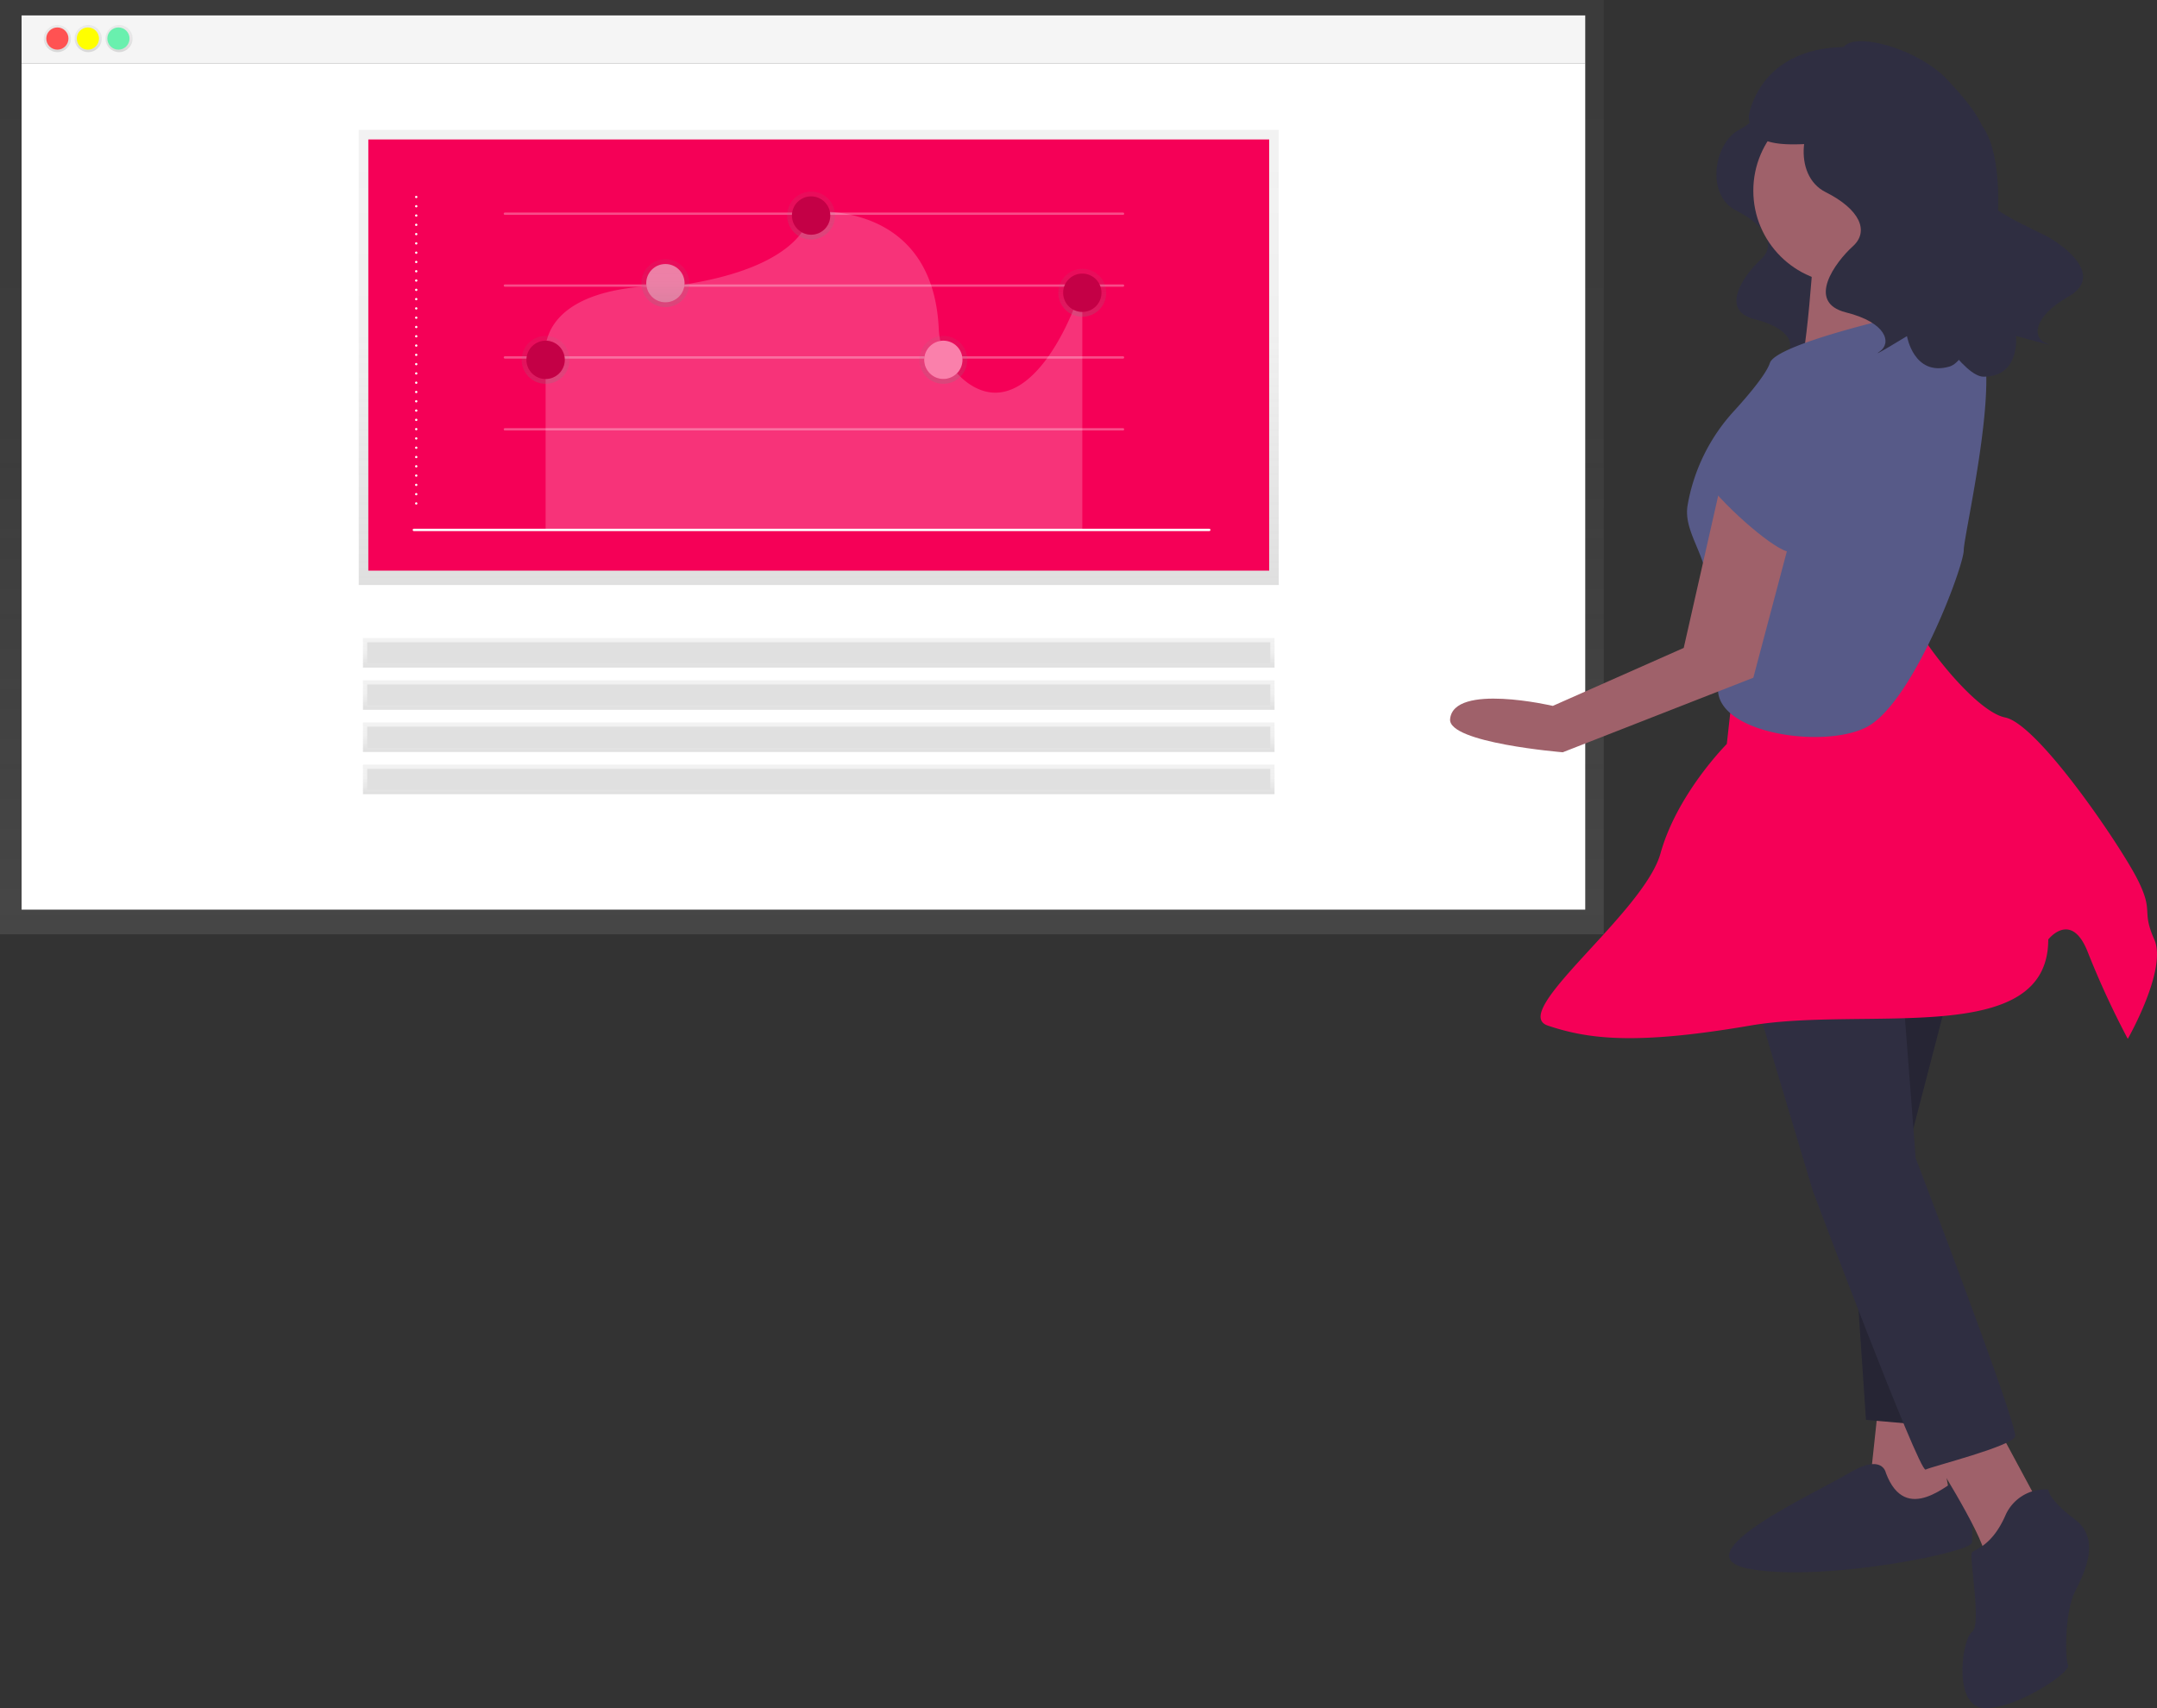 <svg id="beee3da8-7262-4ec9-9c48-b995a89b9850" data-name="Layer 1" xmlns="http://www.w3.org/2000/svg" xmlns:xlink="http://www.w3.org/1999/xlink" width="928.766" height="735.639" viewBox="0 0 928.766 735.639"><rect x="0" y="0" width="928.766" height="735.639" fill="#333333" stroke="none"/><defs><linearGradient id="f0acaac3-8e15-4170-a45a-e0166668d079" x1="345.271" y1="402.374" x2="345.271" gradientUnits="userSpaceOnUse"><stop offset="0" stop-color="gray" stop-opacity="0.25"/><stop offset="0.535" stop-color="gray" stop-opacity="0.12"/><stop offset="1" stop-color="gray" stop-opacity="0.1"/></linearGradient><linearGradient id="ada61551-9442-40f1-8896-9a097a6e367c" x1="24.7" y1="22.443" x2="24.7" y2="10.757" xlink:href="#f0acaac3-8e15-4170-a45a-e0166668d079"/><linearGradient id="ee61a248-679c-4f82-b292-54d63175f0e7" x1="37.98" y1="22.443" x2="37.98" y2="10.757" xlink:href="#f0acaac3-8e15-4170-a45a-e0166668d079"/><linearGradient id="af37cf7d-f26c-4e66-92df-c48758bfa5af" x1="51.259" y1="22.443" x2="51.259" y2="10.757" xlink:href="#f0acaac3-8e15-4170-a45a-e0166668d079"/><linearGradient id="a974be7a-0eca-4b38-a4bb-1c3bc87b0fe2" x1="352.54" y1="251.946" x2="352.54" y2="55.933" xlink:href="#f0acaac3-8e15-4170-a45a-e0166668d079"/><linearGradient id="b9af7108-6981-4f8a-a6a4-ecf3c3e78102" x1="234.932" y1="165.287" x2="234.932" y2="144.654" xlink:href="#f0acaac3-8e15-4170-a45a-e0166668d079"/><linearGradient id="b84533f2-32bf-4bc5-8937-fc100537eb1d" x1="286.514" y1="132.275" x2="286.514" y2="111.642" xlink:href="#f0acaac3-8e15-4170-a45a-e0166668d079"/><linearGradient id="ee47c5a1-3882-4af0-8161-c429bf1f8446" x1="349.246" y1="103.142" x2="349.246" y2="82.509" xlink:href="#f0acaac3-8e15-4170-a45a-e0166668d079"/><linearGradient id="b12a05fd-a7bf-484f-a312-1b0d9c78826a" x1="406.186" y1="165.287" x2="406.186" y2="144.654" xlink:href="#f0acaac3-8e15-4170-a45a-e0166668d079"/><linearGradient id="b151d0c6-e0ac-4f0c-bd4c-811eea96468a" x1="466.021" y1="136.401" x2="466.021" y2="115.768" xlink:href="#f0acaac3-8e15-4170-a45a-e0166668d079"/><linearGradient id="a31da98a-37c6-4857-9382-27dedbc42410" x1="352.54" y1="287.505" x2="352.54" y2="274.784" xlink:href="#f0acaac3-8e15-4170-a45a-e0166668d079"/><linearGradient id="b65cdeb1-be97-4a49-b541-7a630026d65b" x1="352.54" y1="305.677" x2="352.54" y2="292.956" xlink:href="#f0acaac3-8e15-4170-a45a-e0166668d079"/><linearGradient id="b222e969-67f9-46f1-889a-787839b72ddb" x1="352.54" y1="323.849" x2="352.54" y2="311.128" xlink:href="#f0acaac3-8e15-4170-a45a-e0166668d079"/><linearGradient id="a430500f-8a77-4964-b9ca-d23cb07dac7c" x1="352.54" y1="342.021" x2="352.54" y2="329.301" xlink:href="#f0acaac3-8e15-4170-a45a-e0166668d079"/></defs><title>Presentation</title><rect width="690.542" height="402.374" fill="url(#f0acaac3-8e15-4170-a45a-e0166668d079)"/><rect x="9.296" y="6.64" width="673.279" height="20.583" fill="#f5f5f5"/><rect x="9.296" y="27.223" width="673.279" height="364.527" fill="#fff"/><circle cx="24.7" cy="16.6" r="5.843" fill="url(#ada61551-9442-40f1-8896-9a097a6e367c)"/><circle cx="37.98" cy="16.6" r="5.843" fill="url(#ee61a248-679c-4f82-b292-54d63175f0e7)"/><circle cx="51.259" cy="16.6" r="5.843" fill="url(#af37cf7d-f26c-4e66-92df-c48758bfa5af)"/><circle cx="24.7" cy="16.6" r="4.781" fill="#ff5252"/><circle cx="37.847" cy="16.6" r="4.781" fill="#ff0"/><circle cx="50.994" cy="16.6" r="4.781" fill="#69f0ae"/><rect x="154.463" y="55.933" width="396.153" height="196.013" fill="url(#a974be7a-0eca-4b38-a4bb-1c3bc87b0fe2)"/><rect x="158.59" y="60.059" width="387.9" height="185.697" fill="#f50057"/><line x1="179.223" y1="84.819" x2="179.223" y2="218.933" fill="none" stroke="#fff" stroke-linecap="round" stroke-linejoin="round" stroke-dasharray="0 4"/><line x1="178.191" y1="228.218" x2="520.699" y2="228.218" fill="none" stroke="#fff" stroke-linecap="round" stroke-linejoin="round"/><line x1="217.394" y1="92.04" x2="483.559" y2="92.04" fill="none" stroke="#fff" stroke-linecap="round" stroke-linejoin="round" opacity="0.3"/><line x1="217.394" y1="122.99" x2="483.559" y2="122.99" fill="none" stroke="#fff" stroke-linecap="round" stroke-linejoin="round" opacity="0.3"/><line x1="217.394" y1="153.939" x2="483.559" y2="153.939" fill="none" stroke="#fff" stroke-linecap="round" stroke-linejoin="round" opacity="0.3"/><line x1="217.394" y1="184.889" x2="483.559" y2="184.889" fill="none" stroke="#fff" stroke-linecap="round" stroke-linejoin="round" opacity="0.3"/><path d="M381.932,335.523v-74.279s-6.19-31.981,56.741-30.949c57.233-8.121,57.233-31.744,57.233-31.744s52.637-5.726,55.306,50.278a30.504,30.504,0,0,0,12.632,23.488c21.687,15.294,40.519-15.181,49.178-42.022V335.523Z" transform="translate(-147 -107.305)" fill="#fff" opacity="0.2"/><circle cx="286.514" cy="121.958" r="8.253" fill="#f50057"/><circle cx="286.514" cy="121.958" r="8.253" fill="#fff" opacity="0.5"/><circle cx="234.932" cy="154.971" r="10.316" fill="url(#b9af7108-6981-4f8a-a6a4-ecf3c3e78102)"/><circle cx="286.514" cy="121.958" r="10.316" fill="url(#b84533f2-32bf-4bc5-8937-fc100537eb1d)"/><circle cx="349.246" cy="92.826" r="10.316" fill="url(#ee47c5a1-3882-4af0-8161-c429bf1f8446)"/><circle cx="406.186" cy="154.971" r="10.316" fill="url(#b12a05fd-a7bf-484f-a312-1b0d9c78826a)"/><circle cx="466.021" cy="126.085" r="10.316" fill="url(#b151d0c6-e0ac-4f0c-bd4c-811eea96468a)"/><circle cx="234.932" cy="154.971" r="8.253" fill="#f50057"/><circle cx="234.932" cy="154.971" r="8.253" opacity="0.2"/><circle cx="349.246" cy="92.826" r="8.253" fill="#f50057"/><circle cx="349.246" cy="92.826" r="8.253" opacity="0.2"/><circle cx="406.186" cy="154.971" r="8.253" fill="#f50057"/><circle cx="406.186" cy="154.971" r="8.253" fill="#fff" opacity="0.5"/><circle cx="466.021" cy="126.085" r="8.253" fill="#f50057"/><circle cx="466.021" cy="126.085" r="8.253" opacity="0.2"/><rect x="156.281" y="274.784" width="392.519" height="12.721" fill="url(#a31da98a-37c6-4857-9382-27dedbc42410)"/><rect x="156.281" y="292.956" width="392.519" height="12.721" fill="url(#b65cdeb1-be97-4a49-b541-7a630026d65b)"/><rect x="156.281" y="311.128" width="392.519" height="12.721" fill="url(#b222e969-67f9-46f1-889a-787839b72ddb)"/><rect x="156.281" y="329.301" width="392.519" height="12.721" fill="url(#a430500f-8a77-4964-b9ca-d23cb07dac7c)"/><rect x="158.098" y="276.601" width="388.884" height="9.086" fill="#e0e0e0"/><rect x="158.098" y="294.773" width="388.884" height="9.086" fill="#e0e0e0"/><rect x="158.098" y="312.946" width="388.884" height="9.086" fill="#e0e0e0"/><rect x="158.098" y="331.118" width="388.884" height="9.086" fill="#e0e0e0"/><path d="M905.153,150.62s1.975,6.584-9.218,12.51-14.485,28.312-1.317,34.896S911.737,213.17,905.153,219.096s-18.436,21.728-2.634,25.678,17.777,11.852,13.168,15.144,10.535-5.926,10.535-5.926,2.634,15.802,16.461,11.852,52.674-79.01,32.921-89.545S905.153,150.62,905.153,150.62Z" transform="translate(-147 -107.305)" fill="#2f2e41"/><polygon points="809.169 601.511 804.889 641.464 823.438 652.879 840.561 650.025 832 601.511 809.169 601.511" fill="#9f616a"/><circle cx="794.901" cy="82.122" r="39.953" fill="#9f616a"/><path d="M928.345,208.69s-3.567,60.643-7.848,60.643,49.941-2.854,49.941-2.854-22.83-39.953-11.415-52.795S928.345,208.69,928.345,208.69Z" transform="translate(-147 -107.305)" fill="#9f616a"/><polygon points="840.561 421.723 822.012 493.067 836.28 614.353 803.462 611.499 790.62 421.723 840.561 421.723" fill="#2f2e41"/><polygon points="840.561 421.723 822.012 493.067 836.28 614.353 803.462 611.499 790.62 421.723 840.561 421.723" opacity="0.2"/><path d="M959.023,741.634s-1.427-8.561-15.696,0-74.198,35.672-42.807,41.38,95.602-7.134,95.602-11.415,1.427-31.392-4.281-28.538S967.585,764.465,959.023,741.634Z" transform="translate(-147 -107.305)" fill="#2f2e41"/><path d="M977.573,731.646s22.83,35.672,24.257,45.661,22.83-22.83,22.83-22.83l-19.977-37.099Z" transform="translate(-147 -107.305)" fill="#9f616a"/><path d="M901.948,534.735l25.684,85.614s45.661,121.286,48.514,119.859,37.099-9.988,38.526-14.269-42.807-119.859-42.807-119.859l-5.708-74.198Z" transform="translate(-147 -107.305)" fill="#2f2e41"/><path d="M1028.941,748.769a18.732,18.732,0,0,0-18.55,11.415c-5.708,12.842-12.842,14.269-14.269,15.696s4.281,31.392,0,34.245-8.561,32.819,5.708,32.819,37.099-15.696,35.672-18.55-1.427-22.83,2.854-31.392,11.415-22.83,0-31.392S1028.941,748.769,1028.941,748.769Z" transform="translate(-147 -107.305)" fill="#2f2e41"/><path d="M893.386,402.034l-2.854,25.684s-21.403,21.403-28.538,47.087-65.637,68.491-48.514,74.198,37.099,8.561,87.04,0S1028.941,558.992,1028.941,511.905c0,0,9.988-12.842,17.123,5.708a372.95,372.95,0,0,0,17.123,37.099s17.123-29.965,11.415-42.807,0-11.415-7.134-25.684-42.807-67.064-57.076-69.918-41.38-39.953-39.953-44.234S893.386,402.034,893.386,402.034Z" transform="translate(-147 -107.305)" fill="#f50057"/><path d="M970.438,242.222s-58.503,12.842-61.356,21.403c-1.605,4.816-9.08,13.695-15.313,20.542a80.198,80.198,0,0,0-20.139,40.865c-1.488,9.103,4.768,17.289,7.628,27.774,8.561,31.392,14.982,23.544,6.421,46.374s42.807,31.392,62.783,21.403,42.093-69.204,42.093-76.339,19.263-87.754,3.567-93.462S970.438,242.222,970.438,242.222Z" transform="translate(-147 -107.305)" fill="#575a88"/><path d="M889.106,310.713,871.983,386.338l-56.362,24.971s-42.807-9.988-44.234,5.708c-.932,10.247,48.514,14.269,48.514,14.269L901.948,399.18l18.55-69.918Z" transform="translate(-147 -107.305)" fill="#9f616a"/><path d="M909.082,282.175s-35.672,21.403-27.111,32.819,29.965,29.965,35.672,29.965,9.988-34.245,9.988-44.234S909.082,282.175,909.082,282.175Z" transform="translate(-147 -107.305)" fill="#575a88"/><path d="M944.775,137.546s2.188,7.294-10.212,13.859-16.047,31.364-1.459,38.658,18.964,16.776,11.67,23.341-20.423,24.07-2.918,28.447,19.694,13.129,14.588,16.776,11.67-6.565,11.67-6.565,2.918,17.506,18.235,13.129,30.6-83.929,13.526-104.418C984,141.721,944.775,137.546,944.775,137.546Z" transform="translate(-147 -107.305)" fill="#2f2e41"/><path d="M940.116,130.038c.003-10.686,31.974-3.008,45.681,11.912,9.492,10.332,23.909,25.876,11.828,36.833s20.708,25.321,29.502,29.675,26.157,17.672,10.479,26.606-15.425,17.953-9.525,20.088-13.008-3.175-13.008-3.175,1.91,17.644-14.02,17.559-61.632-87.632-50.714-111.966C960.49,134.946,940.116,130.038,940.116,130.038Z" transform="translate(-147 -107.305)" fill="#2f2e41"/><path d="M947.04,127.696c-42.753-2.574-47.043,29.607-47.043,29.607.296,18.623,29.87,9.549,38.085,12.325,9.91-7.129,29.012-20.618,42.673-30.244A64.612,64.612,0,0,0,947.04,127.696Z" transform="translate(-147 -107.305)" fill="#2f2e41"/></svg>